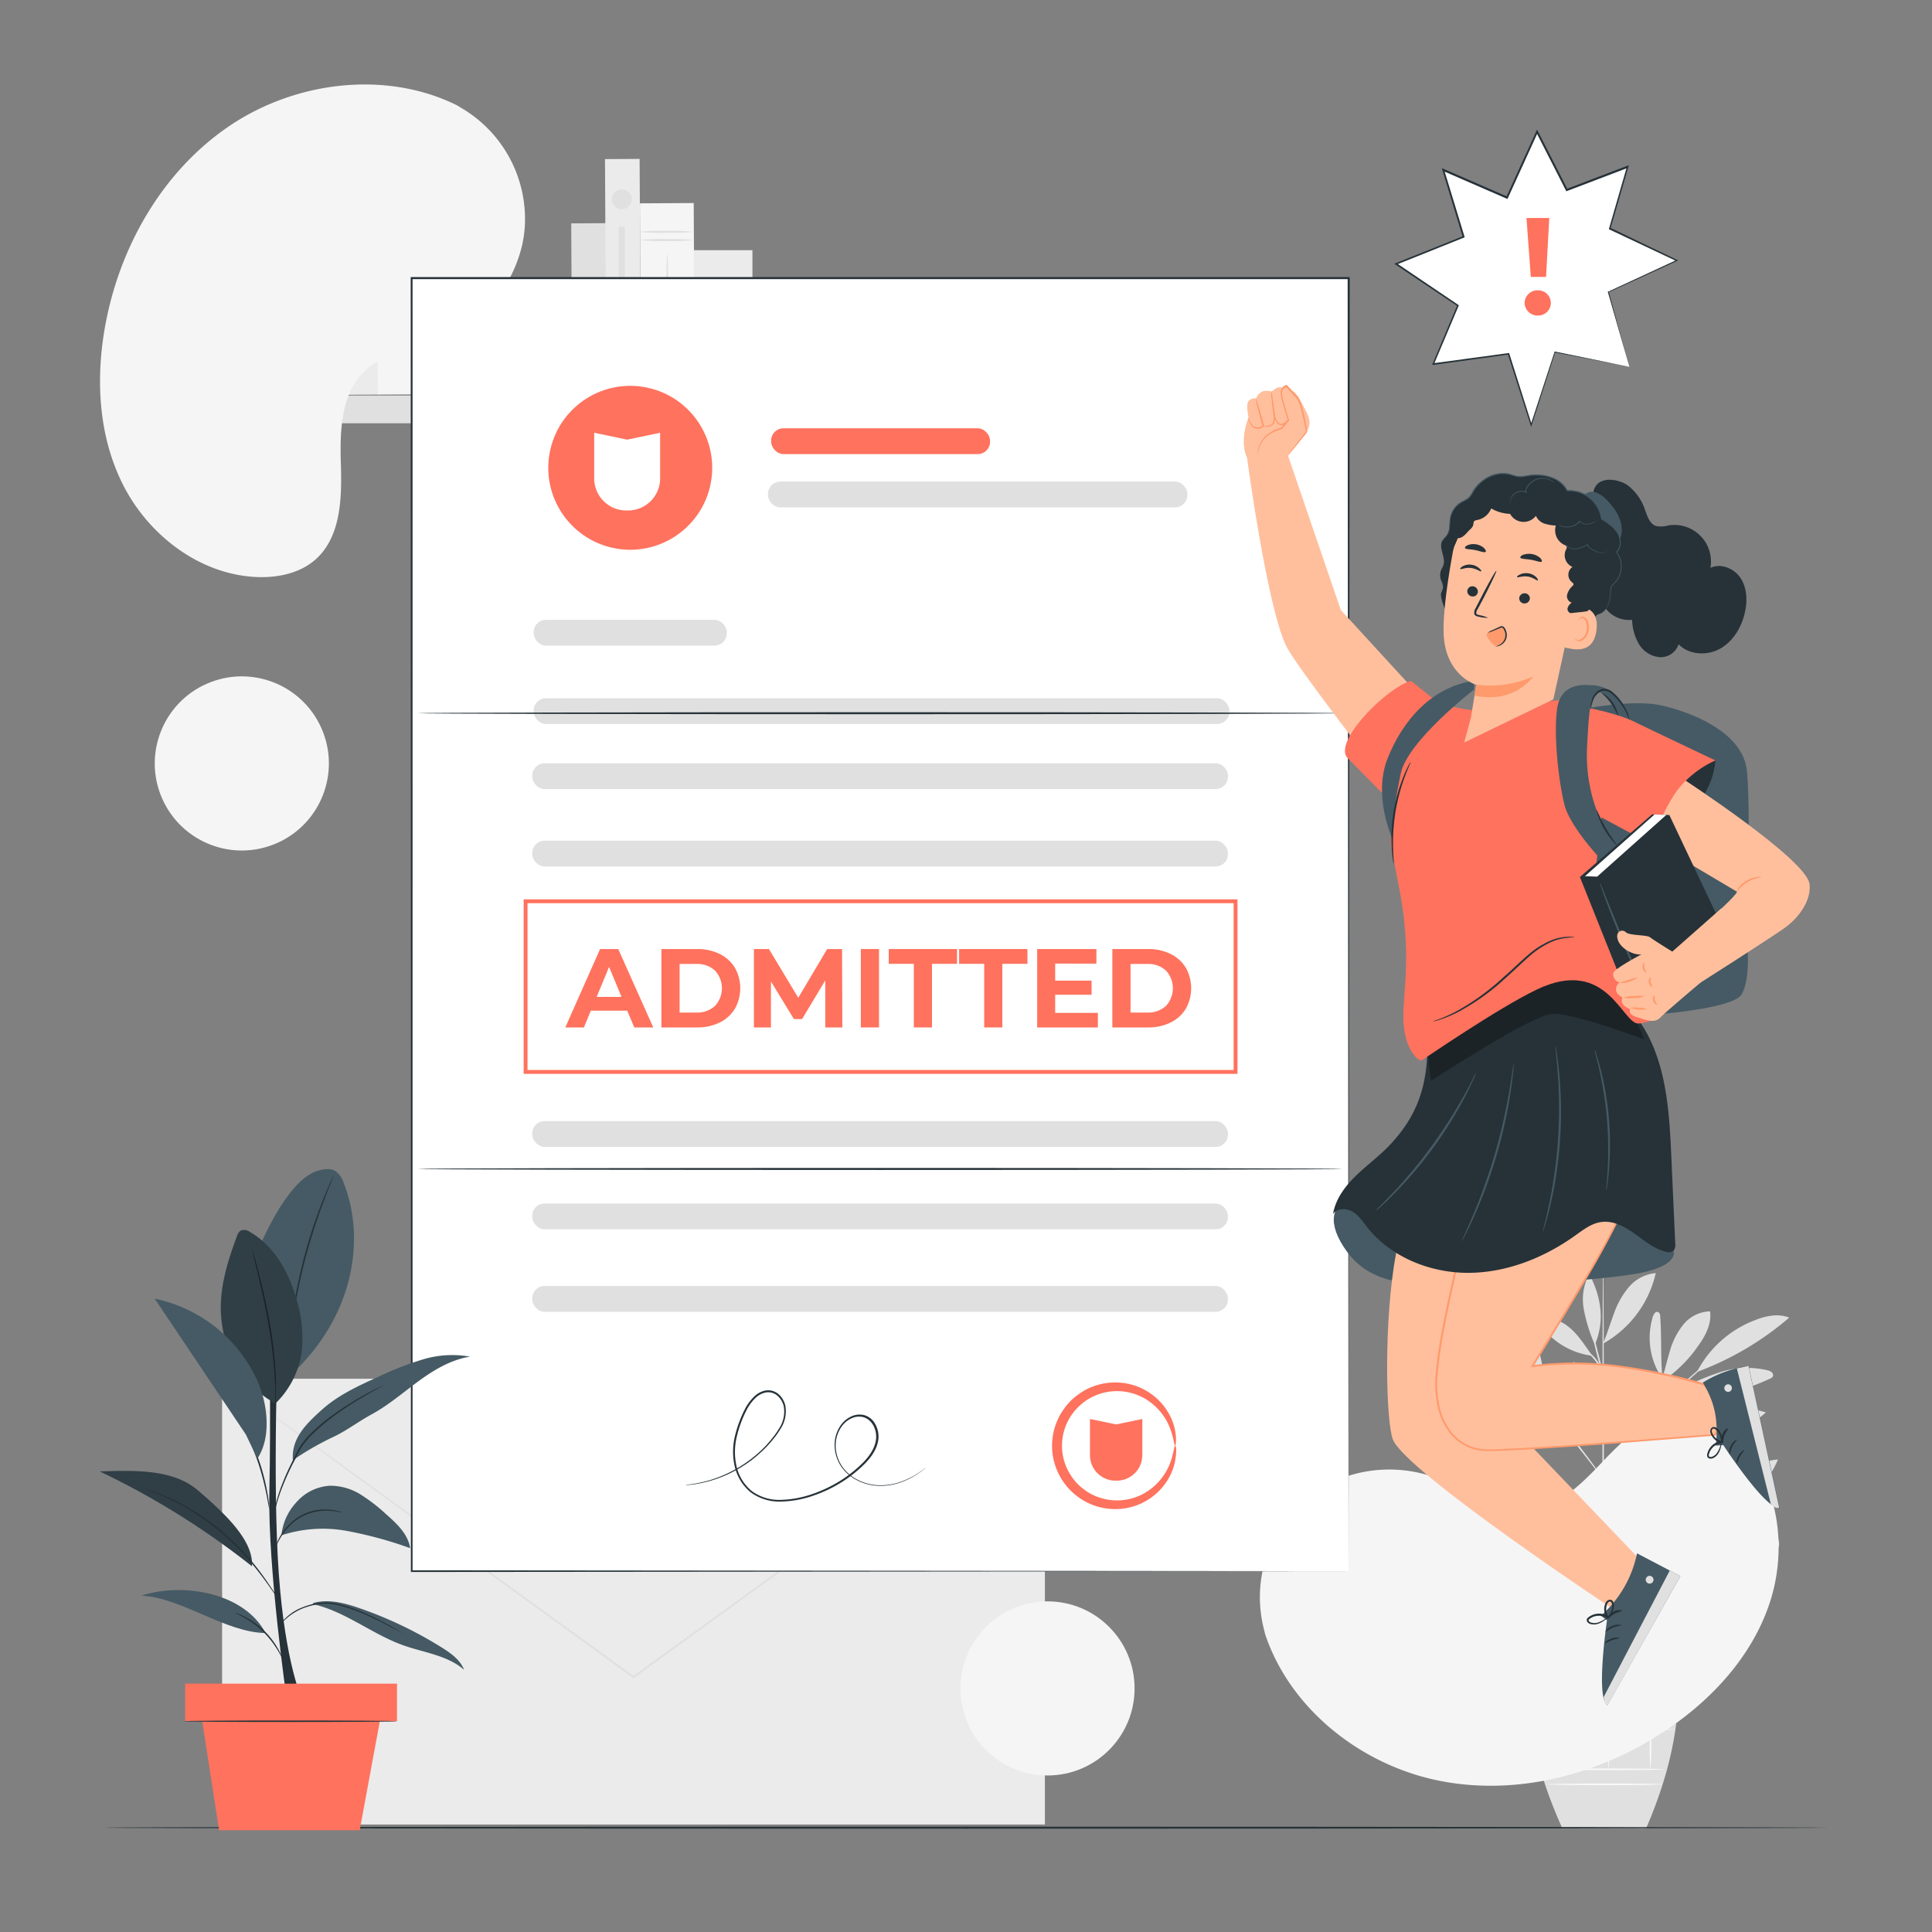 <svg xmlns="http://www.w3.org/2000/svg" viewBox="0 0 500 500"><rect x="0" y="0" width="500" height="500" fill="#808080" stroke="none"/><g id="background-complete"><rect x="147.95" y="57.79" width="8.96" height="44.58" transform="translate(-0.43 0.82) rotate(-0.31)" style="fill:#e0e0e0"></rect><rect x="70.29" y="57.94" width="23.2" height="24.61" transform="translate(-0.37 0.44) rotate(-0.31)" style="fill:#ebebeb"></rect><rect x="93.38" y="57.82" width="23.2" height="24.61" transform="translate(-0.37 0.56) rotate(-0.31)" style="fill:#f5f5f5"></rect><path d="M70.26,64.8c15.41.13,30.87,0,46.28-.21a.25.25,0,0,0,0-.5c-15.41-.08-30.87,0-46.28.29a.21.21,0,0,0,0,.42Z" style="fill:#e0e0e0"></path><rect x="55.81" y="82.19" width="42.15" height="20.05" transform="translate(-0.49 0.41) rotate(-0.31)" style="fill:#ebebeb"></rect><rect x="97.76" y="81.96" width="42.15" height="20.05" transform="translate(-0.49 0.64) rotate(-0.31)" style="fill:#f5f5f5"></rect><path d="M55.79,87.88c28,.32,56.1,0,84.09-.42a.25.25,0,0,0,0-.49c-28-.15-56.1-.13-84.09.49a.21.21,0,0,0,0,.42Z" style="fill:#e0e0e0"></path><rect x="40.03" y="102.36" width="163.29" height="7.18" style="fill:#e0e0e0"></rect><rect x="66.76" y="105.81" width="6.63" height="24.52" style="fill:#e0e0e0"></rect><rect x="165.72" y="105.81" width="6.63" height="24.52" style="fill:#e0e0e0"></rect><rect x="156.73" y="41.16" width="8.96" height="61.31" transform="translate(-0.38 0.86) rotate(-0.31)" style="fill:#ebebeb"></rect><rect x="165.74" y="52.59" width="13.92" height="49.68" transform="translate(-0.41 0.93) rotate(-0.31)" style="fill:#f5f5f5"></rect><path d="M179.43,62.12a48.25,48.25,0,0,1-7,.25,48.37,48.37,0,0,1-7-.25,51.21,51.21,0,0,1,7-.24A51.09,51.09,0,0,1,179.43,62.12Z" style="fill:#e0e0e0"></path><path d="M179.43,60a51.09,51.09,0,0,1-7,.24,51.21,51.21,0,0,1-7-.24,49.33,49.33,0,0,1,7-.24A49.22,49.22,0,0,1,179.43,60Z" style="fill:#e0e0e0"></path><path d="M179.43,94.76a51.09,51.09,0,0,1-7,.24,51.21,51.21,0,0,1-7-.24,51.21,51.21,0,0,1,7-.24A51.09,51.09,0,0,1,179.43,94.76Z" style="fill:#e0e0e0"></path><path d="M179.43,92.67a49.22,49.22,0,0,1-7,.24,49.33,49.33,0,0,1-7-.24,51.21,51.21,0,0,1,7-.24A51.09,51.09,0,0,1,179.43,92.67Z" style="fill:#e0e0e0"></path><path d="M172.7,88.12c-.14,0-.24-5-.24-11.2s.1-11.19.24-11.19.24,5,.24,11.19S172.83,88.12,172.7,88.12Z" style="fill:#e0e0e0"></path><rect x="179.58" y="64.75" width="15.15" height="37.5" style="fill:#ebebeb"></rect><path d="M163.49,51.61A2.58,2.58,0,1,1,160.92,49,2.57,2.57,0,0,1,163.49,51.61Z" style="fill:#e0e0e0"></path><rect x="160.12" y="58.69" width="1.59" height="36.47" style="fill:#e0e0e0"></rect><rect x="106.26" y="308.03" width="115.36" height="212.94" transform="translate(-250.55 578.44) rotate(-90)" style="fill:#ebebeb"></rect><path d="M270.41,356.81s-.17.15-.53.42l-1.6,1.19L262.1,363l-22.76,16.61L164.1,434.22h0l-.16.11-.15-.11c-29.38-21.34-56-40.65-75.24-54.65-9.61-7-17.38-12.68-22.77-16.61l-6.17-4.54c-.7-.51-1.23-.91-1.6-1.19l-.54-.42s.2.12.57.38l1.63,1.15,6.23,4.46,22.86,16.47L164.1,433.8h-.3l75.32-54.52L262,362.8l6.23-4.46,1.63-1.15Z" style="fill:#e0e0e0"></path><path d="M389.65,396.38a27.42,27.42,0,0,0-11.73-4c-1.91-.2-4-.14-5.54,1a1.11,1.11,0,0,0-.57,1,1.19,1.19,0,0,0,.54.69,16.76,16.76,0,0,0,17.3,1.31" style="fill:#e0e0e0"></path><path d="M389.35,396.05a57.83,57.83,0,0,1-7.57-6.66A19.18,19.18,0,0,1,377,380.6a3.53,3.53,0,0,1,.37-2.94c6,4.72,10.79,10.82,12,18.39" style="fill:#e0e0e0"></path><path d="M389.59,396.34a27.49,27.49,0,0,1,.14-9.95,13.47,13.47,0,0,1,5.3-8.2c1,2.43.59,5.24-.14,7.79A38.11,38.11,0,0,1,389.64,397" style="fill:#e0e0e0"></path><path d="M395.51,407a17.33,17.33,0,0,0-9.41,4.76,17.81,17.81,0,0,0-5.38,9.23c3.53-.22,6.52-2.7,8.69-5.49s3.67-5.84,6-8.45" style="fill:#e0e0e0"></path><path d="M396.8,408.64a23.18,23.18,0,0,1,2.67-21.94c2,7.28,1.3,15.51-2.67,21.94" style="fill:#e0e0e0"></path><path d="M404.62,418a16.76,16.76,0,0,0-16,9.23c-.2.4-.38.9-.11,1.26a1.2,1.2,0,0,0,1.06.31c3.16-.21,6-2.11,8.28-4.27s4.32-4.67,6.88-6.54" style="fill:#e0e0e0"></path><path d="M404.37,417.45a29.89,29.89,0,0,1-.3-16.69c.59-2.15,1.57-4.41,3.56-5.42a.72.72,0,0,1,.55-.09.75.75,0,0,1,.34.4,10,10,0,0,1,.84,4.78,29.47,29.47,0,0,1-.75,4.85c-.63,3-1,6.15-2.58,8.7a17.65,17.65,0,0,0-1,1.91c-.3.65-.31.88-.59,1.4" style="fill:#e0e0e0"></path><path d="M425.07,420.53a21.55,21.55,0,0,1,3.77-17.69c.27-.35.63-.73,1.07-.69.68.07.86,1,.83,1.65a32,32,0,0,1-5.67,16.73" style="fill:#e0e0e0"></path><path d="M426.94,421.81a25.72,25.72,0,0,0,21.11-4.3,17.11,17.11,0,0,0-11.43-1.4,16.31,16.31,0,0,0-9.68,5.7" style="fill:#e0e0e0"></path><path d="M428.51,417.92a24.42,24.42,0,0,1,19.17-11.08,11.82,11.82,0,0,1-6.27,6.93,34.67,34.67,0,0,1-9.2,2.69c-1.22.24-2.9.5-3.7,1.46" style="fill:#e0e0e0"></path><path d="M425.47,399.07a56.36,56.36,0,0,0,2.45-11.22,18.68,18.68,0,0,0-2.24-11.1,24.45,24.45,0,0,0-.33,22.71" style="fill:#e0e0e0"></path><path d="M438,392.76c4.34-7.88,13.19-14.18,22.14-15.06-3.45,8.6-12.87,15.25-22.14,15.06" style="fill:#e0e0e0"></path><path d="M435.22,394.31c6.47,1,12,5.11,18,7.62a8.13,8.13,0,0,0,4.07.78,3.19,3.19,0,0,0,2-5.64,8.89,8.89,0,0,0-3-1.8c-6.59-2.74-13.65-2.81-20.58-1.15" style="fill:#e0e0e0"></path><path d="M431.48,398.84c1.46.42,2,1.18,3.12,2.17a33.84,33.84,0,0,0,13.67,7c.52.13,1.21.18,1.47-.29s-.06-.91-.36-1.28a18.72,18.72,0,0,0-8.25-5.6c-3.15-1.18-5.89-2.59-9.65-2.29" style="fill:#e0e0e0"></path><path d="M427.26,371.45a25.86,25.86,0,0,0,19.83,6.74,1.36,1.36,0,0,0,.9-.32c.5-.54-.1-1.38-.68-1.84-5.83-4.54-12.89-6.43-20.05-4.58" style="fill:#e0e0e0"></path><path d="M432.26,369.61A27.67,27.67,0,0,1,457,365.53a19.71,19.71,0,0,1-11.79,5.18,37.31,37.31,0,0,1-13-1.1" style="fill:#e0e0e0"></path><path d="M430.27,357c-.57-5.82-.2-10.41-.6-16.25,0-.47-.13-1-.57-1.2-.61-.24-1.12.51-1.32,1.13a18.65,18.65,0,0,0,2.49,16.2" style="fill:#e0e0e0"></path><path d="M429.86,357.67a34.23,34.23,0,0,0,9.63-9.37c1.91-2.61,3.51-5.73,3.08-8.92a9.21,9.21,0,0,0-6.95,3.45,19.51,19.51,0,0,0-3.55,7.13c-.77,2.56-1.31,5.19-2.21,7.71" style="fill:#e0e0e0"></path><path d="M439.33,355a78.07,78.07,0,0,0,23.72-14c-2.84-1.14-6.08-.46-8.91.68A28.16,28.16,0,0,0,439.2,355" style="fill:#e0e0e0"></path><path d="M432.52,360.85a48,48,0,0,0,13.17.06,55.68,55.68,0,0,0,12.3-4.08,1.42,1.42,0,0,0,.83-.64,1,1,0,0,0-.3-1.05,2.6,2.6,0,0,0-1-.49,22.76,22.76,0,0,0-13.28.79,61.48,61.48,0,0,0-11.67,5.41" style="fill:#e0e0e0"></path><path d="M407.51,371.64a23.32,23.32,0,0,1-.21-19.28c1.82,2.77,2,6.29,1.71,9.59s-1.34,6.68-1.4,10" style="fill:#e0e0e0"></path><path d="M395.58,365.63a26.87,26.87,0,0,0-20,8.51,18.76,18.76,0,0,0,11-2,55.64,55.64,0,0,0,9.38-6.28" style="fill:#e0e0e0"></path><path d="M387.56,362.94c-3.65-.29-7.17-.75-10.67.33a12.78,12.78,0,0,0-8.14,6.89,19.31,19.31,0,0,0,10-1.88,58.13,58.13,0,0,0,8.8-5.34" style="fill:#e0e0e0"></path><path d="M399.44,363.06c-3.29-2.15-6.66-4.34-10.48-5.23s-8.25-.23-10.92,2.65c3.1,1.82,6.85,2,10.44,2s8-.05,11.37,1.15" style="fill:#e0e0e0"></path><path d="M399.46,363.24c-5.62-5.51-7.74-15.41-5.49-22.95a35,35,0,0,1,5.49,22.95" style="fill:#e0e0e0"></path><path d="M414.89,347.62c1.06-2.46,1.8-5,2.75-7.54a21.73,21.73,0,0,1,3.92-7,10.34,10.34,0,0,1,6.95-3.6A28,28,0,0,1,415,347.66" style="fill:#e0e0e0"></path><path d="M412.09,350.88c-1.75-2.41-3.77-5.69-6.15-7.49a10.27,10.27,0,0,0-8.36-2.19,19.51,19.51,0,0,0,14.51,9.68" style="fill:#e0e0e0"></path><path d="M412.65,347.82a42.24,42.24,0,0,1-2.77-9,14,14,0,0,1,1.41-9.12c3.08,5.82,4.07,12.08,1.52,18.15" style="fill:#e0e0e0"></path><path d="M414.92,329.74c1.74-5.77,7-10,12.73-12a4.81,4.81,0,0,1,2.24-.34,1.94,1.94,0,0,1,1.64,1.38c.21,1-.6,1.86-1.36,2.51a43.33,43.33,0,0,1-15.25,8.42" style="fill:#e0e0e0"></path><path d="M415,325a41.23,41.23,0,0,1,1.66-11c1.21-3.53,3.55-6.84,6.94-8.38.58,3.76-1.08,7.5-3.08,10.73s-4.41,6.29-5.61,9.9" style="fill:#e0e0e0"></path><path d="M414.89,327.58c-1.45-4.2-1.59-9.55-4.11-13.21-1.76-2.57-4.58-4.31-6.1-7a10.69,10.69,0,0,0,.35,8,23.32,23.32,0,0,0,4.66,6.67c1.87,2,3.46,3.49,5.2,5.59" style="fill:#e0e0e0"></path><path d="M414.92,451.48c-.12,0-.21-28.07-.22-62.68s.08-62.68.19-62.68.21,28.06.21,62.68S415,451.48,414.92,451.48Z" style="fill:#e0e0e0"></path><path d="M439.44,367.41a5.55,5.55,0,0,1-1.05.4l-2.91,1c-2.45.83-5.81,2-9.46,3.53s-7,2.81-9,4.5a6.59,6.59,0,0,0-1.8,2.38c-.28.66-.33,1.06-.36,1.05s0-.1,0-.29a4.08,4.08,0,0,1,.21-.82,6.26,6.26,0,0,1,1.75-2.54,16,16,0,0,1,3.89-2.42c1.56-.72,3.28-1.48,5.12-2.23,3.66-1.5,7.05-2.67,9.52-3.44,1.24-.38,2.25-.67,2.95-.86A5.62,5.62,0,0,1,439.44,367.41Z" style="fill:#e0e0e0"></path><path d="M447.48,347.66a1.7,1.7,0,0,1-.29.32l-.91.84-3.36,3.06-11.19,10c-4.37,3.89-8.14,7.61-10.76,10.4-1.31,1.4-2.34,2.56-3,3.37l-.82.92a1.56,1.56,0,0,1-.3.31,1.72,1.72,0,0,1,.24-.36c.17-.22.42-.56.76-1,.66-.84,1.67-2,2.95-3.45a143,143,0,0,1,10.7-10.51c4.39-3.88,8.37-7.36,11.27-9.88l3.45-3,.95-.79A1.78,1.78,0,0,1,447.48,347.66Z" style="fill:#e0e0e0"></path><path d="M427,365.8c-.12-.05.79-2.16,1.7-4.83s1.35-4.91,1.47-4.89a16.24,16.24,0,0,1-1.08,5,32.53,32.53,0,0,1-1.36,3.38A5.48,5.48,0,0,1,427,365.8Z" style="fill:#e0e0e0"></path><path d="M414.94,382.78a4.83,4.83,0,0,1-.67-.78l-1.73-2.21c-1.45-1.87-3.45-4.46-5.69-7.28s-4.31-5.37-5.81-7.21l-1.76-2.18a5.43,5.43,0,0,1-.61-.83,4.33,4.33,0,0,1,.73.73c.45.49,1.09,1.2,1.86,2.1,1.56,1.79,3.66,4.3,5.91,7.13s4.21,5.45,5.6,7.37c.7,1,1.25,1.74,1.62,2.29A5.44,5.44,0,0,1,414.94,382.78Z" style="fill:#e0e0e0"></path><path d="M409.56,375.88a10,10,0,0,1-2.25-4.22,12.1,12.1,0,0,1-.51-4.25H407c-.08.33-.14.5-.17.5s0-.19,0-.52H407a19.61,19.61,0,0,0,.72,4.14A33,33,0,0,0,409.56,375.88Z" style="fill:#e0e0e0"></path><path d="M402.62,367.15a6.75,6.75,0,0,0-1.57-.92,10.63,10.63,0,0,0-4.37-.34,25.42,25.42,0,0,0-4.4.71,13.2,13.2,0,0,1-1.81.43,6.25,6.25,0,0,1,1.74-.71,19.83,19.83,0,0,1,4.44-.84,9.48,9.48,0,0,1,4.51.49A2.7,2.7,0,0,1,402.62,367.15Z" style="fill:#e0e0e0"></path><path d="M401,365c0,.06-.91-.37-2.4-.88a24.13,24.13,0,0,0-12.15-.92c-1.55.27-2.49.57-2.51.5s.21-.12.63-.27a13.8,13.8,0,0,1,1.82-.51,21.41,21.41,0,0,1,12.3.93,17.46,17.46,0,0,1,1.72.78C400.78,364.88,401,365,401,365Z" style="fill:#e0e0e0"></path><path d="M414.89,356.08a97.31,97.31,0,0,1-3.12-12.31,52.25,52.25,0,0,1,1.75,6.11A50.26,50.26,0,0,1,414.89,356.08Z" style="fill:#e0e0e0"></path><path d="M415,356.08a29.76,29.76,0,0,0-1.95-3.66,15.7,15.7,0,0,0-2.87-2.95c0-.05.48.12,1.11.57a9,9,0,0,1,2.09,2.15A8.14,8.14,0,0,1,415,356.08Z" style="fill:#e0e0e0"></path><path d="M414.92,436.52c-.05,0-.13-.68-.45-1.87a26.73,26.73,0,0,0-1.87-4.86,67.68,67.68,0,0,0-10-14c-2.22-2.53-4.38-4.93-6.21-7.22a51.09,51.09,0,0,1-4.44-6.4,31,31,0,0,1-2.24-4.75c-.2-.59-.36-1-.44-1.36a1.58,1.58,0,0,1-.11-.49s.24.65.7,1.79a34,34,0,0,0,2.34,4.66,52.54,52.54,0,0,0,4.48,6.31c1.84,2.27,4,4.65,6.22,7.2a63.51,63.51,0,0,1,9.91,14.16,24.37,24.37,0,0,1,1.77,4.94,13.33,13.33,0,0,1,.24,1.41A3.75,3.75,0,0,1,414.92,436.52Z" style="fill:#e0e0e0"></path><path d="M437.08,411.49a11.37,11.37,0,0,1-1.16.65,24.79,24.79,0,0,0-3,2,34.32,34.32,0,0,0-3.95,3.61c-1.39,1.47-2.82,3.17-4.28,5-2.92,3.67-5.65,6.91-7.29,9.5-.83,1.28-1.43,2.36-1.83,3.12a11.52,11.52,0,0,1-.63,1.17s0-.12.1-.33.21-.52.39-.91a32,32,0,0,1,1.73-3.21,106.09,106.09,0,0,1,7.21-9.59c1.46-1.83,2.91-3.54,4.33-5a32.43,32.43,0,0,1,4.05-3.58,21.52,21.52,0,0,1,3.11-1.9c.39-.19.7-.31.91-.4S437.07,411.47,437.08,411.49Z" style="fill:#e0e0e0"></path><path d="M437.51,419.61a16.74,16.74,0,0,1-2.45.35,32.72,32.72,0,0,0-5.83,1.15,17.68,17.68,0,0,0-5.21,2.74c-1.2.92-1.77,1.69-1.82,1.65s.09-.23.36-.57a9.36,9.36,0,0,1,1.28-1.31,16,16,0,0,1,5.27-2.9,26.29,26.29,0,0,1,5.92-1A12.74,12.74,0,0,1,437.51,419.61Z" style="fill:#e0e0e0"></path><path d="M422.91,424.61c-.12-.08,1-1.77,1.84-4s1-4.3,1.14-4.28a4,4,0,0,1,0,1.32,14.23,14.23,0,0,1-.72,3.1,15.34,15.34,0,0,1-1.42,2.85A4.09,4.09,0,0,1,422.91,424.61Z" style="fill:#e0e0e0"></path><path d="M444.26,389.68a1.44,1.44,0,0,1-.4.21l-1.15.53c-.51.21-1.12.49-1.81.85s-1.5.73-2.35,1.24l-1.34.76c-.46.26-.92.58-1.41.89-1,.6-2,1.33-3,2.09a56,56,0,0,0-6.33,5.56,58,58,0,0,0-5.35,6.52c-.72,1.08-1.42,2.1-2,3.1-.29.5-.59,1-.85,1.45s-.48.92-.71,1.36c-.48.86-.82,1.68-1.15,2.39s-.6,1.32-.8,1.83-.35.87-.48,1.18a2,2,0,0,1-.2.4,2,2,0,0,1,.12-.43l.42-1.2a18,18,0,0,1,.73-1.87c.32-.72.64-1.56,1.1-2.43.23-.44.46-.9.7-1.38s.54-1,.83-1.47c.55-1,1.25-2.05,2-3.14A50,50,0,0,1,432.55,396c1.07-.75,2.07-1.49,3.07-2.08.5-.3,1-.61,1.44-.87l1.36-.75c.85-.49,1.68-.84,2.38-1.18s1.33-.6,1.85-.8l1.18-.45A2.5,2.5,0,0,1,444.26,389.68Z" style="fill:#e0e0e0"></path><path d="M426.72,401.44a2.7,2.7,0,0,1,1-1.44,6.09,6.09,0,0,1,3.89-1.49,10.51,10.51,0,0,1,4.09.8,5.67,5.67,0,0,1,1.54.75,9.65,9.65,0,0,1-1.64-.48,12.32,12.32,0,0,0-4-.67,6.32,6.32,0,0,0-3.71,1.31A9.43,9.43,0,0,0,426.72,401.44Z" style="fill:#e0e0e0"></path><path d="M424.09,404.14a10.31,10.31,0,0,0,.86-7.34,2.45,2.45,0,0,1,.46,1.05,7.47,7.47,0,0,1-.63,5.38C424.44,403.85,424.13,404.17,424.09,404.14Z" style="fill:#e0e0e0"></path><path d="M395.53,440.54c.61,10.73,3.84,21.63,8.81,32.66H426c4.74-10.92,7.75-21.81,8.28-32.66Z" style="fill:#e0e0e0"></path><path d="M430.74,457.9c0,.11-7.12.2-15.9.2S399,458,399,457.9s7.11-.21,15.89-.21S430.74,457.78,430.74,457.9Z" style="fill:#fafafa"></path><path d="M430.26,461.78c0,.11-6.68.2-14.91.2s-14.9-.09-14.9-.2,6.67-.2,14.9-.2S430.26,461.67,430.26,461.78Z" style="fill:#fafafa"></path><path d="M404.69,447.58a62.1,62.1,0,0,1,0,10,62.1,62.1,0,0,1,0-10Z" style="fill:#fafafa"></path><path d="M416.27,447.58a66.66,66.66,0,0,1,0,10.32,66.66,66.66,0,0,1,0-10.32Z" style="fill:#fafafa"></path><path d="M427.15,447.5a69.14,69.14,0,0,1,0,10.51,65.86,65.86,0,0,1,0-10.51Z" style="fill:#fafafa"></path><path d="M433.56,447.58c0,.11-8.35.21-18.65.21s-18.64-.1-18.64-.21,8.34-.2,18.64-.2S433.56,447.47,433.56,447.58Z" style="fill:#fafafa"></path></g><g id="background-simple"><path d="M118.3,27.27l1.26.77a33.33,33.33,0,0,1,16.27,30.42,32.33,32.33,0,0,1-.64,4.71,35,35,0,0,1-21.69,25c-6.37,2.37-13.71,3-18.77,7.54-6.58,5.86-6.78,15.81-6.51,24.55s0,18.71-6.57,24.54c-4.14,3.65-10,4.81-15.57,4.52-14.67-.78-27.79-11-34.31-24S24.66,97,27.53,82.73c4-19.94,15.06-38.9,32.1-50.3S99.9,18.15,118.3,27.27Z" style="fill:#f5f5f5"></path><path d="M327.44,423l-.35-1.43a33.34,33.34,0,0,1,10-33,32.31,32.31,0,0,1,3.79-2.88,35.05,35.05,0,0,1,33-2.31c6.18,2.83,11.84,7.55,18.6,7.94,8.8.51,16-6.38,22-12.75s13.2-13.26,22-12.71c5.51.34,10.49,3.69,14.2,7.81,9.83,10.93,11.88,27.44,7.29,41.24S442.93,440,430.83,448c-16.93,11.26-38.14,16.86-58.26,12.87S334,442.49,327.44,423Z" style="fill:#f5f5f5"></path><circle cx="62.58" cy="197.59" r="22.53" transform="translate(-74.52 42.14) rotate(-23.84)" style="fill:#f5f5f5"></circle><circle cx="271.1" cy="436.96" r="22.53" style="fill:#f5f5f5"></circle></g><g id="Floor"><path d="M473,473c0,.14-99.87.26-223,.26S27,473.16,27,473s99.85-.26,223.05-.26S473,472.88,473,473Z" style="fill:#263238"></path></g><g id="Letter"><rect x="106.5" y="72.01" width="242.52" height="334.64" style="fill:#fff"></rect><path d="M349,406.65c0-2.1-.09-136.72-.23-334.64l.23.23-242.49,0h0l.26-.26c0,125.11,0,240.91,0,334.64l-.22-.22,242.52.22-242.52.21h-.21v-.21c0-93.73,0-209.53-.05-334.64v-.27h.29l242.49,0h.24V72C349.12,269.93,349,404.56,349,406.65Z" style="fill:#263238"></path><path d="M347.57,302.52c0,.15-53.64.26-119.8.26S108,302.67,108,302.52s53.64-.26,119.82-.26S347.57,302.38,347.57,302.52Z" style="fill:#263238"></path><circle cx="163.11" cy="121.07" r="21.21" transform="translate(8.08 252.33) rotate(-76.84)" style="fill:#FF725E"></circle><path d="M162.31,132.11h0a8.32,8.32,0,0,1-8.53-8.09V112l8.53,1.78,8.53-1.78v12A8.32,8.32,0,0,1,162.31,132.11Z" style="fill:#fff"></path><rect x="199.57" y="110.84" width="56.65" height="6.68" rx="3.18" style="fill:#FF725E"></rect><rect x="137.74" y="197.53" width="180.05" height="6.68" rx="3.18" style="fill:#e0e0e0"></rect><rect x="137.74" y="217.57" width="180.05" height="6.68" rx="3.18" style="fill:#e0e0e0"></rect><rect x="137.74" y="290.14" width="180.05" height="6.68" rx="3.18" style="fill:#e0e0e0"></rect><rect x="137.74" y="311.47" width="180.05" height="6.68" rx="3.18" style="fill:#e0e0e0"></rect><rect x="137.74" y="332.81" width="180.05" height="6.68" rx="3.18" style="fill:#e0e0e0"></rect><rect x="138.11" y="180.7" width="180.05" height="6.68" rx="3.18" style="fill:#e0e0e0"></rect><rect x="138.11" y="160.41" width="49.99" height="6.68" rx="3.18" style="fill:#e0e0e0"></rect><rect x="198.75" y="124.63" width="108.55" height="6.68" rx="3.18" style="fill:#e0e0e0"></rect><path d="M162.33,261.56h-9.42l-1.8,4.34H146.3l9-20.29H160l9.07,20.29h-4.92ZM160.85,258l-3.22-7.77L154.42,258Z" style="fill:#FF725E"></path><path d="M171.17,245.61h9.22a13,13,0,0,1,5.84,1.26,9.5,9.5,0,0,1,3.94,3.55,10.8,10.8,0,0,1,0,10.67,9.43,9.43,0,0,1-3.94,3.55,13,13,0,0,1-5.84,1.26h-9.22Zm9,16.44a6.81,6.81,0,0,0,4.85-1.7,6.74,6.74,0,0,0,0-9.19,6.81,6.81,0,0,0-4.85-1.69h-4.29v12.58Z" style="fill:#FF725E"></path><path d="M213.58,265.9l0-12.17-6,10h-2.12L199.52,254V265.9h-4.41V245.61H199l7.59,12.61,7.48-12.61h3.85L218,265.9Z" style="fill:#FF725E"></path><path d="M222.79,245.61h4.7V265.9h-4.7Z" style="fill:#FF725E"></path><path d="M236.5,249.44H230v-3.83h17.68v3.83H241.2V265.9h-4.7Z" style="fill:#FF725E"></path><path d="M254.71,249.44h-6.5v-3.83H265.9v3.83h-6.5V265.9h-4.69Z" style="fill:#FF725E"></path><path d="M284.13,262.13v3.77H268.42V245.61h15.33v3.77H273.08v4.41h9.42v3.65h-9.42v4.69Z" style="fill:#FF725E"></path><path d="M287.87,245.61h9.21a12.94,12.94,0,0,1,5.84,1.26,9.52,9.52,0,0,1,3.95,3.55,10.87,10.87,0,0,1,0,10.67,9.46,9.46,0,0,1-3.95,3.55,12.94,12.94,0,0,1-5.84,1.26h-9.21Zm9,16.44a6.84,6.84,0,0,0,4.86-1.7,6.74,6.74,0,0,0,0-9.19,6.83,6.83,0,0,0-4.86-1.69h-4.29v12.58Z" style="fill:#FF725E"></path><path d="M320.26,277.91H135.52V232.75H320.26Zm-183.74-1H319.26V233.75H136.52Z" style="fill:#FF725E"></path><path d="M304.13,374.16c-.23,0-.27-1.36-1-3.61a15.28,15.28,0,0,0-5.62-7.8,14.4,14.4,0,0,0-13.48-1.81,14.23,14.23,0,0,0-6.48,4.94,14,14,0,0,0,0,16.55,13.25,13.25,0,0,0,2.94,3,13.1,13.1,0,0,0,3.54,1.95,14.33,14.33,0,0,0,13.48-1.81,15.28,15.28,0,0,0,5.62-7.8c.7-2.25.74-3.61,1-3.6s.44,1.36,0,3.85a14.3,14.3,0,0,1-1.55,4.32,15.57,15.57,0,0,1-3.94,4.7,15.94,15.94,0,0,1-6.78,3.19,16.37,16.37,0,0,1-8.63-.59,16.39,16.39,0,0,1-7.71-5.69,16.36,16.36,0,0,1,0-19.57,15.29,15.29,0,0,1,3.52-3.48,15.47,15.47,0,0,1,4.19-2.21,16.37,16.37,0,0,1,8.63-.59,15.94,15.94,0,0,1,6.78,3.19,15.57,15.57,0,0,1,3.94,4.7,14.3,14.3,0,0,1,1.55,4.32C304.57,372.79,304.25,374.16,304.13,374.16Z" style="fill:#FF725E"></path><path d="M239.58,379.85l-.31.28c-.21.18-.54.44-1,.76a20.52,20.52,0,0,1-4.11,2.33,15.74,15.74,0,0,1-7.35,1.28,13.19,13.19,0,0,1-4.54-1.19,11.19,11.19,0,0,1-4.16-3.22,9.91,9.91,0,0,1-2.08-5.39,8.84,8.84,0,0,1,1.66-6,6.79,6.79,0,0,1,2.61-2.12,5,5,0,0,1,3.46-.32,4.72,4.72,0,0,1,2.75,2.29,6.57,6.57,0,0,1,.84,3.57c-.16,2.55-1.69,4.8-3.46,6.61a33.82,33.82,0,0,1-6.09,4.87,35.06,35.06,0,0,1-7.31,3.47,27,27,0,0,1-8.19,1.53,12.59,12.59,0,0,1-8-2.37,12.21,12.21,0,0,1-4.19-6.88,17.28,17.28,0,0,1,.12-7.81,31.35,31.35,0,0,1,2.62-7,12.4,12.4,0,0,1,2.16-2.94,5.74,5.74,0,0,1,3.12-1.74,4.12,4.12,0,0,1,3.35.94,5.62,5.62,0,0,1,1.74,2.88,8.22,8.22,0,0,1-1.22,6.11,20.59,20.59,0,0,1-1.7,2.43c-.6.76-1.23,1.46-1.85,2.14a36.66,36.66,0,0,1-3.92,3.5,35.23,35.23,0,0,1-3.93,2.55,32.41,32.41,0,0,1-6.91,2.86,31.59,31.59,0,0,1-4.63.95l-1.22.11-.42,0a2,2,0,0,1,.41-.08l1.22-.16a34.24,34.24,0,0,0,4.59-1,32.79,32.79,0,0,0,6.82-2.92,32.68,32.68,0,0,0,7.72-6c.61-.68,1.23-1.37,1.81-2.13a19.51,19.51,0,0,0,1.66-2.39,7.86,7.86,0,0,0,1.16-5.8,5.24,5.24,0,0,0-1.62-2.65,3.64,3.64,0,0,0-3-.83,5.37,5.37,0,0,0-2.87,1.62,12,12,0,0,0-2.06,2.84,30.26,30.26,0,0,0-2.56,6.9,16.85,16.85,0,0,0-.12,7.58,11.69,11.69,0,0,0,4,6.59,12,12,0,0,0,7.63,2.26,26.92,26.92,0,0,0,8-1.5,35.24,35.24,0,0,0,7.2-3.41,33.29,33.29,0,0,0,6-4.79c1.73-1.77,3.18-3.92,3.33-6.28s-1.11-4.77-3.24-5.4a4.45,4.45,0,0,0-3.15.29,6.23,6.23,0,0,0-2.45,2,8.46,8.46,0,0,0-1.6,5.73,9.52,9.52,0,0,0,2,5.19,10.84,10.84,0,0,0,4,3.15,13,13,0,0,0,4.42,1.2,15.62,15.62,0,0,0,7.25-1.18,21.52,21.52,0,0,0,4.13-2.23l1-.71A1.88,1.88,0,0,1,239.58,379.85Z" style="fill:#263238"></path><path d="M288.85,383.19h0a6.61,6.61,0,0,1-6.77-6.43v-9.53l6.77,1.41,6.78-1.41v9.53A6.62,6.62,0,0,1,288.85,383.19Z" style="fill:#FF725E"></path><path d="M347.57,184.58c0,.14-53.64.26-119.8.26S108,184.72,108,184.58s53.64-.26,119.82-.26S347.57,184.43,347.57,184.58Z" style="fill:#263238"></path></g><g id="Plant"><path d="M74.23,439.92S69.3,406,69.71,386.24s0-41.95,0-41.95H72s-1.54,39.19.14,62.82,6.09,32.81,6.09,32.81h-4" style="fill:#263238"></path><path d="M88.94,306.11a6,6,0,0,0-2.07-3c-1.45-.91-3.34-.53-5,0-6.87,2.43-13,15.24-15.74,22l9.12,30.74C91.77,340.56,94.62,320.51,88.94,306.11Z" style="fill:#455a64"></path><path d="M86.33,304.32a1.83,1.83,0,0,1-.13.4c-.12.29-.27.66-.45,1.12-.4,1-1,2.37-1.63,4.12-1.34,3.49-3.05,8.37-4.58,13.87S77,334.39,76.32,338.08c-.33,1.84-.57,3.34-.73,4.37-.08.48-.14.88-.2,1.19a1.58,1.58,0,0,1-.09.41,2.66,2.66,0,0,1,0-.42l.12-1.2c.12-1,.32-2.54.61-4.4a130.9,130.9,0,0,1,7.82-28.17c.71-1.74,1.31-3.13,1.75-4.08l.51-1.09A1.65,1.65,0,0,1,86.33,304.32Z" style="fill:#263238"></path><path d="M71.25,363.2c-8.56-4.72-13.6-13.61-14.07-23.37-.32-6.82,1.77-13.52,4.15-19.92a2.58,2.58,0,0,1,1-1.45,2.46,2.46,0,0,1,2.33.37c6.22,3.53,10,10.28,12,17.15a34.58,34.58,0,0,1,1.4,14.1,23.37,23.37,0,0,1-6.76,13.12" style="fill:#455a64"></path><path d="M71.25,363.2a1.2,1.2,0,0,1,0-.41l0-1.18c0-1,0-2.5-.13-4.33a116.19,116.19,0,0,0-1.59-14.2c-.94-5.51-2.1-10.44-2.94-14-.42-1.75-.76-3.18-1-4.22l-.26-1.16a1.73,1.73,0,0,1-.07-.4s.06.13.14.39l.34,1.13c.28,1,.67,2.42,1.12,4.19.92,3.55,2.11,8.48,3.07,14a105.34,105.34,0,0,1,1.48,14.26c0,1.83,0,3.32,0,4.34,0,.48,0,.87,0,1.18A2.64,2.64,0,0,1,71.25,363.2Z" style="fill:#263238"></path><g style="opacity:0.3"><path d="M71.25,363.2c-8.56-4.72-13.6-13.61-14.07-23.37-.32-6.82,1.77-13.52,4.15-19.92a2.58,2.58,0,0,1,1-1.45,2.46,2.46,0,0,1,2.33.37c6.22,3.53,10,10.28,12,17.15a34.58,34.58,0,0,1,1.4,14.1,23.37,23.37,0,0,1-6.76,13.12"></path></g><path d="M80.89,415.13c8.42,1.85,15.35,7.78,23.47,10.67,5.37,1.91,11.45,2.59,15.74,6.34-1-2.6-3.47-4.33-5.84-5.81A104.86,104.86,0,0,0,93,416.18c-3.82-1.32-8-2.42-11.86-1.34" style="fill:#455a64"></path><path d="M68.73,422.63c-10.55-.17-21.64-9.15-32.14-9.68,11-3.55,26.71-.65,32.14,9.68" style="fill:#455a64"></path><path d="M72.84,397.34a34.38,34.38,0,0,1,16.86-1.15,103.68,103.68,0,0,1,16.45,4.47c-.54-3.65-3.51-6.4-6.29-8.84a44.4,44.4,0,0,0-6.6-5.08,14.76,14.76,0,0,0-7.93-2.23,12.5,12.5,0,0,0-8.74,4.41,14.53,14.53,0,0,0-3.75,8.42" style="fill:#455a64"></path><path d="M51.21,385.7c-6.63-5.66-16.69-5.11-25.41-4.91a207.22,207.22,0,0,1,39.41,24.55C65.56,399.18,59.59,392.86,51.21,385.7Z" style="fill:#455a64"></path><g style="opacity:0.3"><path d="M51.21,385.7c-6.63-5.66-16.69-5.11-25.41-4.91a207.22,207.22,0,0,1,39.41,24.55C65.56,399.18,59.59,392.86,51.21,385.7Z"></path></g><path d="M75.83,377.88A74.94,74.94,0,0,1,86,372c3.5-1.59,6.75-4.11,10.13-5.94,4.37-2.37,8.16-5.66,12.17-8.6s8.43-5.58,13.34-6.36a26.17,26.17,0,0,0-12.14.7,78.89,78.89,0,0,0-11.42,4.44c-5.18,2.34-10.44,4.73-14.67,8.51s-8.06,7.52-7.61,13.18" style="fill:#455a64"></path><path d="M104.17,422.63a1.28,1.28,0,0,1-.33-.15c-.25-.13-.56-.28-.92-.48-.8-.42-1.94-1-3.37-1.76-.71-.38-1.5-.77-2.35-1.17s-1.77-.84-2.74-1.26A40.08,40.08,0,0,0,88,415.55a13.9,13.9,0,0,0-6.76-.17,19.79,19.79,0,0,0-2.87.86,14.67,14.67,0,0,0-5.22,3.58c-.61.66-.91,1.06-.93,1a1,1,0,0,1,.19-.31,8.38,8.38,0,0,1,.63-.82,13.94,13.94,0,0,1,2.87-2.53A14.24,14.24,0,0,1,78.22,416a19.11,19.11,0,0,1,2.91-.91,14,14,0,0,1,6.92.14,38.58,38.58,0,0,1,6.55,2.32c1,.43,1.89.85,2.73,1.29s1.64.82,2.34,1.21c1.42.75,2.55,1.42,3.32,1.88l.88.54C104.07,422.54,104.18,422.61,104.17,422.63Z" style="fill:#263238"></path><path d="M60.86,417.4a2.66,2.66,0,0,1,.66.2,14.65,14.65,0,0,1,1.72.74,20.78,20.78,0,0,1,5,3.57,21.32,21.32,0,0,1,3.77,4.89,15.71,15.71,0,0,1,.81,1.69,2,2,0,0,1,.22.65c-.06,0-.45-.87-1.26-2.2a24.4,24.4,0,0,0-3.8-4.76,23.91,23.91,0,0,0-4.9-3.6C61.75,417.82,60.84,417.46,60.86,417.4Z" style="fill:#263238"></path><path d="M37.54,385.17a3.09,3.09,0,0,1,.45.13l1.27.45,2,.74c.78.29,1.62.72,2.58,1.14a61,61,0,0,1,13.72,8.74,66.08,66.08,0,0,1,6.4,6.3,70.94,70.94,0,0,1,4.54,5.76c1.2,1.7,2.12,3.12,2.74,4.1l.72,1.13a2,2,0,0,1,.24.41,2.56,2.56,0,0,1-.3-.36c-.18-.25-.45-.61-.78-1.1-.66-.95-1.61-2.35-2.83-4s-2.77-3.62-4.59-5.68a70.38,70.38,0,0,0-6.38-6.24,63.88,63.88,0,0,0-13.6-8.79c-.94-.44-1.77-.88-2.54-1.19l-2-.79L38,385.38A3,3,0,0,1,37.54,385.17Z" style="fill:#263238"></path><path d="M88.66,391.41a3.24,3.24,0,0,1-.84-.1l-1-.18c-.37-.08-.81-.08-1.29-.13a13.35,13.35,0,0,0-7.25,1.43A12.89,12.89,0,0,0,75,394.88a15,15,0,0,0-2.12,2.62,21.62,21.62,0,0,0-1.45,2.76,3.32,3.32,0,0,1,.21-.82,11.83,11.83,0,0,1,1-2.08,14.2,14.2,0,0,1,2.1-2.73,12.86,12.86,0,0,1,10.81-3.89c.49.07.93.09,1.31.18l1,.24A4.11,4.11,0,0,1,88.66,391.41Z" style="fill:#263238"></path><path d="M99.25,358.55a2.37,2.37,0,0,1-.39.24l-1.18.64c-1,.55-2.49,1.37-4.28,2.42s-3.88,2.38-6.11,4a51.6,51.6,0,0,0-6.82,5.72,17.48,17.48,0,0,0-2.79,3.61c-.69,1.32-1.35,2.6-2,3.83a70.85,70.85,0,0,0-2.93,6.67,41.16,41.16,0,0,0-1.43,4.7c-.27,1.12-.36,1.76-.4,1.75a2.27,2.27,0,0,1,0-.46c0-.31.1-.75.22-1.33a34.48,34.48,0,0,1,1.32-4.75,63.87,63.87,0,0,1,2.87-6.73c.6-1.24,1.25-2.52,1.94-3.85a17.52,17.52,0,0,1,2.84-3.71,49.31,49.31,0,0,1,6.89-5.73c2.25-1.59,4.37-2.88,6.17-3.92s3.31-1.8,4.35-2.32l1.21-.57A2.58,2.58,0,0,1,99.25,358.55Z" style="fill:#263238"></path><path d="M69.7,390.46a3.7,3.7,0,0,1-.21-.88c-.12-.65-.28-1.47-.46-2.44a68.26,68.26,0,0,0-2-7.91,67,67,0,0,0-3-7.58l-1-2.26a3.57,3.57,0,0,1-.34-.85,4.57,4.57,0,0,1,.47.79c.28.51.67,1.26,1.13,2.2a53.94,53.94,0,0,1,3.13,7.59,54.76,54.76,0,0,1,1.9,8c.16,1,.28,1.88.34,2.46A4.76,4.76,0,0,1,69.7,390.46Z" style="fill:#263238"></path><path d="M68.93,366.48a28.63,28.63,0,0,0-3.42-11.38,37.56,37.56,0,0,0-25.47-19l23.58,35.13,3,6.27C68.74,374.11,69.2,370.47,68.93,366.48Z" style="fill:#455a64"></path><rect x="47.93" y="435.73" width="54.81" height="9.72" style="fill:#FF725E"></rect><polygon points="52.03 443.51 56.7 473.66 93.09 473.66 98.66 443.51 52.03 443.51" style="fill:#FF725E"></polygon><path d="M102.72,445.45c0,.11-12.37.2-27.61.2s-27.62-.09-27.62-.2,12.36-.19,27.62-.19S102.72,445.35,102.72,445.45Z" style="fill:#263238"></path></g><g id="speech-bubble"><polygon points="421.69 94.94 416.23 75.54 433.94 67.4 416.61 59.2 421.25 43.17 405.49 49.14 397.8 34.04 390.03 51.09 373.52 43.91 378.8 61.27 361.33 68.31 377.37 79.11 371 94.22 390.4 91.58 396.26 109.97 402.39 91.1 421.69 94.94" style="fill:#fff"></polygon><path d="M421.69,94.94l-19.32-3.73.13-.08L396.41,110l-.15.48-.15-.48-5.89-18.38.21.13L371,94.43l-.36,0,.14-.34c2-4.78,4.15-9.87,6.36-15.11l.08.26L361.2,68.5l-.36-.24.4-.16,17.47-7-.14.29c-1.45-4.76-3-9.81-4.54-14.92L373.29,44l-.15-.49.47.2,16.51,7.19-.31.12q4-8.73,7.78-17.06l.2-.43.21.42L405.68,49l-.27-.1,15.76-6,.39-.14-.12.39q-2.44,8.46-4.65,16l-.1-.23L434,67.25l.31.15-.31.14-17.72,8.11.06-.14c3.42,12.41,5.13,18.62,5.35,19.43-.23-.81-2-7-5.58-19.36l0-.1.09,0,17.69-8.19v.29l-17.34-8.18-.14-.06,0-.16q2.19-7.57,4.62-16l.27.25-15.75,6-.19.07-.09-.18q-3.72-7.32-7.7-15.1H398q-3.79,8.31-7.77,17.06l-.1.21-.21-.09-16.51-7.18.32-.29.75,2.44C376,51.39,377.57,56.44,379,61.2l.06.21-.2.08-17.46,7,0-.4,16,10.81.15.1-.07.17-6.38,15.1L371,94l19.4-2.62.16,0,.05.15c2.12,6.69,4.09,12.9,5.83,18.41h-.3c2.38-7.27,4.47-13.65,6.17-18.86l0-.1.11,0Z" style="fill:#263238"></path><path d="M394.57,78.41a3.31,3.31,0,0,1,3.49-3.27,3.26,3.26,0,1,1,.06,6.52A3.35,3.35,0,0,1,394.57,78.41Zm.48-22,5.9,0-.83,15.25-3.95,0Z" style="fill:#FF725E"></path></g><g id="Character"><path d="M433.17,324.07s1.11,3.87-10.49,5.7-36.13,3.18-48.18,3-20.49-1.29-26.06-9.06c-4.93-6.88-4.3-12.28,2.06-13.87s44.23,10.09,51.73,5.94S431.83,315.64,433.17,324.07Z" style="fill:#455a64"></path><path d="M368.63,263.31c.36.63,2.1,20.22,2.1,20.22s-6.47,25.23-9.45,41c-3.18,16.78-2.66,43.25-.8,48,3.29,8.42,58.09,44.63,58.09,44.63l7.93-11.35-45.15-47.19,13.06-60.88-6-39Z" style="fill:#ffbf9d"></path><path d="M415.58,249S428.91,270,429.72,281c.93,12.6-7.35,26.8-11.44,35.59-3.76,8.07-21.67,36.91-21.67,36.91,14.6-1.87,28.16.24,44.4,4.75,0,0,6.29,6.51,2.89,13.08,0,0-53.11,4.36-59.7,3.95s-12.7-5.94-12.48-17.91,10.54-51.05,10.54-51.05l-1.43-6.95-2-8.83-5.18-32,23.9-9.48Z" style="fill:#ffbf9d"></path><path d="M415.58,249l-1.2,0-3.49.05-13.36.13h0l-23.88,9.53.1-.18c1.09,6.65,2.29,14,3.6,22.06q.5,3,1,6.14c.17,1,.34,2.09.52,3.16s.46,2.1.68,3.17c.49,2.14,1,4.3,1.5,6.5s.91,4.47,1.38,6.75v.1c-2,7.59-3.94,15.6-5.84,24-.93,4.18-1.87,8.45-2.69,12.82a110.84,110.84,0,0,0-1.92,13.4,28.28,28.28,0,0,0,.47,6.86,16.78,16.78,0,0,0,2.63,6.38,13,13,0,0,0,2.34,2.58,12.78,12.78,0,0,0,3,1.78,12.19,12.19,0,0,0,3.43.82,33,33,0,0,0,3.59,0c9.69-.37,19.61-1.13,29.7-1.85l26.7-2.08-.21.14a9.18,9.18,0,0,0,.94-3.34,10.31,10.31,0,0,0-.37-3.45,15.87,15.87,0,0,0-3.41-6l.11.06a154.71,154.71,0,0,0-22.59-4.74,87.62,87.62,0,0,0-21.71,0l-.49.06.26-.42c4.52-7.29,8.82-14.33,12.83-21.09A207.38,207.38,0,0,0,420,312.67a119.28,119.28,0,0,0,7.74-18.14c1.79-5.8,2.53-11.56,1.41-16.52a64.09,64.09,0,0,0-4.69-12.74c-1.69-3.6-3.29-6.59-4.61-9s-2.4-4.23-3.12-5.45l-.83-1.39-.27-.48s.11.15.31.46l.85,1.37c.75,1.21,1.84,3,3.19,5.42s3,5.38,4.68,9A63.73,63.73,0,0,1,429.37,278c1.16,5,.42,10.84-1.35,16.68a120.82,120.82,0,0,1-7.71,18.21,213.68,213.68,0,0,1-10.69,19.67q-6,10.14-12.81,21.11l-.23-.36a88.08,88.08,0,0,1,21.83,0A155.44,155.44,0,0,1,441.08,358l.07,0,0,.05a16.37,16.37,0,0,1,3.55,6.21,11,11,0,0,1,.39,3.62,10,10,0,0,1-1,3.55l-.06.12h-.15l-26.71,2.09c-10.08.72-20,1.48-29.71,1.85a34.39,34.39,0,0,1-3.66,0,12.18,12.18,0,0,1-3.57-.86,12.94,12.94,0,0,1-3.14-1.86,13.43,13.43,0,0,1-2.43-2.68,17.59,17.59,0,0,1-2.71-6.57,29.34,29.34,0,0,1-.47-7,112.56,112.56,0,0,1,1.94-13.47c.83-4.38,1.77-8.65,2.71-12.84,1.91-8.37,3.89-16.37,5.88-24v.1q-.69-3.42-1.37-6.75t-1.48-6.5c-.22-1.08-.53-2.12-.68-3.19s-.34-2.11-.51-3.15q-.5-3.13-1-6.15c-1.28-8-2.47-15.43-3.54-22.07l0-.13.12-.05L397.49,249h0l13.4,0h3.48Z" style="fill:#ff9a6c"></path><path d="M322.74,118.52s5.13,38.4,10.13,48.67c2.57,5.29,25.59,34.86,25.59,34.86l12.61-17.94L347,157.87l-13.68-40Z" style="fill:#ffbf9d"></path><path d="M323.12,108.06c-.05-.27-.71-3.4,0-4.28a2.25,2.25,0,0,1,1.95-.68,3.61,3.61,0,0,1,1.56-1.78,3.93,3.93,0,0,1,2.39,0l.89-.59a2.1,2.1,0,0,1,2.16-.37,3.86,3.86,0,0,0,2.2.81c1.16,0,2.64,3.18,3.46,4.71s1.94,3.55.43,5.84a68.12,68.12,0,0,1-5.23,6.62l-9.57,1s-1.3-1.16-1.47-4.58A16.89,16.89,0,0,1,323.12,108.06Z" style="fill:#ffbf9d"></path><path d="M325,103.1a9.73,9.73,0,0,1,.64,1.79c.34,1.11.79,2.66,1.26,4.38.05.21.11.42.17.63s0,.06,0,.2a.66.66,0,0,1-.05.25.76.76,0,0,1-.29.3,2.62,2.62,0,0,1-1.25.31,1.64,1.64,0,0,1-1.14-.35,2.66,2.66,0,0,1-.65-.76,4.8,4.8,0,0,1-.56-1.29c-.09-.31-.11-.5-.08-.5s.24.7.87,1.64a1.75,1.75,0,0,0,1.53.9,2.68,2.68,0,0,0,1.07-.27.39.39,0,0,0,.14-.15c0-.07,0,0,0-.18l-.18-.63c-.47-1.72-.87-3.28-1.15-4.41A9.21,9.21,0,0,1,325,103.1Z" style="fill:#ff9a6c"></path><path d="M329,101.31a6,6,0,0,1,.33,1.56c.15,1,.33,2.31.51,3.8v0s0,.11.05.16a4.31,4.31,0,0,1,0,2.25,1.87,1.87,0,0,1-1.32,1.3,2.3,2.3,0,0,1-1.24-.06c-.28-.09-.41-.19-.4-.21s.16,0,.44.06a2.45,2.45,0,0,0,1.12-.06,1.58,1.58,0,0,0,1.05-1.13,4.23,4.23,0,0,0-.07-2l0-.14v0c-.18-1.49-.32-2.84-.4-3.82A6.74,6.74,0,0,1,329,101.31Z" style="fill:#ff9a6c"></path><path d="M332,100.35a12.72,12.72,0,0,1-.17,2.36v-.06c.39,1.21.9,2.85,1.43,4.65.12.4.23.79.34,1.17l0,.08,0,.07a3.55,3.55,0,0,1-.86,1,1.81,1.81,0,0,1-1.16.43,1.34,1.34,0,0,1-1-.5,2.53,2.53,0,0,1-.46-.8,5,5,0,0,1-.33-1.24c0-.3,0-.47,0-.47s.14.65.57,1.61c.22.44.59,1.08,1.24,1.05a2.22,2.22,0,0,0,1.68-1.25v.15c-.12-.38-.23-.77-.35-1.17-.53-1.8-1-3.45-1.33-4.67v-.07A13.94,13.94,0,0,1,332,100.35Z" style="fill:#ff9a6c"></path><path d="M332.89,118.33s5.2-6.38,5.23-6.62-1.2-7.51-2.39-8.9-2.81-3-2.81-3-1.87.32-1.15,3.14,1.68,5.69,1.68,5.69l-1.76,2.21s-6.15,1.21-6.2,7" style="fill:#ffbf9d"></path><path d="M325.49,117.84a3.37,3.37,0,0,1,0-.73,3.9,3.9,0,0,1,.12-.87,6.21,6.21,0,0,1,.34-1.14,6.89,6.89,0,0,1,1.94-2.58,9.65,9.65,0,0,1,3.77-1.85l-.1.06,1.75-2.22,0,.17c-.45-1.33-.89-2.76-1.31-4.26a15,15,0,0,1-.55-2.35,3,3,0,0,1,.15-1.29,1.86,1.86,0,0,1,.87-1,1.67,1.67,0,0,1,.44-.17l.11,0,.07.08,1.53,1.64.75.81a5.93,5.93,0,0,1,.71.84,8.59,8.59,0,0,1,.81,2c.21.66.37,1.31.52,1.95.3,1.28.54,2.5.74,3.65,0,.29.08.57.13.85l0,.22s0,.09,0,.14l-.07.13c-.09.14-.17.24-.25.35l-1,1.22c-1.24,1.54-2.26,2.77-3,3.61l-.83,1a1.65,1.65,0,0,1-.31.32,2.49,2.49,0,0,1,.25-.37l.77-1,2.87-3.69.93-1.23.23-.32v0H338c-.1,0-.07,0-.07,0v0l0-.2c0-.27-.09-.55-.13-.84-.21-1.14-.46-2.35-.77-3.62-.16-.63-.32-1.28-.53-1.92a8.93,8.93,0,0,0-.77-1.89,7,7,0,0,0-.69-.79l-.74-.8-1.52-1.63.17,0a1.2,1.2,0,0,0-.32.13,1.86,1.86,0,0,0-.81,1.93,15.31,15.31,0,0,0,.52,2.28c.42,1.49.85,2.92,1.28,4.25l0,.09-.06.07c-.61.77-1.2,1.51-1.77,2.21l0,0-.06,0a9.48,9.48,0,0,0-3.67,1.73,6.92,6.92,0,0,0-1.93,2.44A10.24,10.24,0,0,0,325.49,117.84Z" style="fill:#ff9a6c"></path><path d="M415.89,419.34l-1.58-1.19A29.28,29.28,0,0,0,423.66,402l11.22,5.89L416,441.34C412.9,439.47,415.89,419.34,415.89,419.34Z" style="fill:#455a64"></path><path d="M434.88,407.88l-2.74-1.44-17.08,32.69s-.19,1.83,1,2.21Z" style="fill:#e0e0e0"></path><path d="M416.13,418.89c.17.08.71-.7,1.69-1.23s1.92-.59,1.94-.78-1.07-.44-2.25.22S416,418.84,416.13,418.89Z" style="fill:#263238"></path><path d="M426.44,409.72a1,1,0,0,0,1.38-.44,1,1,0,0,0-.42-1.33,1,1,0,0,0-1.38.44A1,1,0,0,0,426.44,409.72Z" style="fill:#e0e0e0"></path><path d="M416.16,418.57s.23-.18.56-.59a4.27,4.27,0,0,0,.95-2,3.14,3.14,0,0,0,0-.75,1.82,1.82,0,0,0-.26-.82.89.89,0,0,0-1-.36,1.35,1.35,0,0,0-.83.68,3.81,3.81,0,0,0,.34,4l.37-.37a4.63,4.63,0,0,0-.76-.42,4.47,4.47,0,0,0-4.4.58,1.26,1.26,0,0,0-.41.44.74.74,0,0,0,0,.65,1.41,1.41,0,0,0,.82.66,3.38,3.38,0,0,0,1.75.05,5.5,5.5,0,0,0,2.17-1.16c.45-.35.69-.56.67-.59a2.72,2.72,0,0,0-.78.43,6.08,6.08,0,0,1-2.13,1,2.9,2.9,0,0,1-1.51-.1.94.94,0,0,1-.56-.44c-.09-.18,0-.34.27-.53a4,4,0,0,1,3.88-.47,3.31,3.31,0,0,1,.67.37.28.28,0,0,0,.38-.07.26.26,0,0,0,0-.3,3.42,3.42,0,0,1-.35-3.5c.22-.48.81-.64,1-.29a2.37,2.37,0,0,1,.25,1.31,4.51,4.51,0,0,1-.76,1.94A2.74,2.74,0,0,0,416.16,418.57Z" style="fill:#263238"></path><path d="M415.44,422.44a14.16,14.16,0,0,1,2-1.26,12.79,12.79,0,0,1,2.3-.53,3.06,3.06,0,0,0-2.46.16A3,3,0,0,0,415.44,422.44Z" style="fill:#263238"></path><path d="M415.22,425.39c.08.08.84-.51,1.93-.9s2.05-.45,2.05-.57a3.19,3.19,0,0,0-2.2.19A3.09,3.09,0,0,0,415.22,425.39Z" style="fill:#263238"></path><path d="M369.21,264.21c1,14.32-1.22,23.36-9.62,32.21-2.69,2.83-5.89,5.14-8.69,7.87s-5.27,6-5.91,9.9c1-1.53,3.37-1.57,5-.64s2.64,2.52,3.78,4c6.17,7.78,16.29,11.88,26.21,11.86s19.59-3.88,27.66-9.64c2.09-1.49,4.21-3.16,6.74-3.51,3.1-.44,6.1,1.2,8.64,3s5,3.93,8.07,4.68a2.12,2.12,0,0,0,2-.25,2.39,2.39,0,0,0,.46-1.88q-.51-11.12-1-22.25c-.52-11.41-1.17-23.33-6.93-33.2l-12.23-19.13s-9.95.77-17.07,3.2S369.21,264.21,369.21,264.21Z" style="fill:#263238"></path><g style="opacity:0.3"><path d="M369.78,275l-.57-6.56,27.54-15.72,22.25-.07L425.48,269s-18.57-7.07-24-6.58-31.17,17.32-31.17,17.32Z"></path></g><path d="M452.1,243.52s1.13-37.07-.11-44.76c-1.56-9.71-14.95-14.64-22.18-16.23s-19.7.9-19.7.9,1.69,63.75,2.12,64.21,9.62,15.4,9.62,15.4,26.43-1.36,28.91-5.74S452.1,243.52,452.1,243.52Z" style="fill:#455a64"></path><path d="M377.86,185.54c-.66.62-19.22,24.65-17.82,33.19s2.31,11.35,3.11,17.48c1.93,14.83-.51,22.82.16,29.43s4,9.16,4.67,8.75,19.6-13.43,29.73-18.29c18.33-8.8,22.19,9.27,26.45,8.78s5-2.38,5-2.38-6.14-.64-6.87-3.85-9.35-33.31-9.35-33.31l4.45-39.91L405.18,181l-21.51,2.44Z" style="fill:#FF725E"></path><path d="M384.83,185a4.94,4.94,0,0,0-3.38-1.22c-2.2,0-8.89-1.64-8.89-1.64l-7.38-5.91c-6.14,1.58-20.23,15.65-16.48,19.9l9.71,9.82,2.06,9.6,15.58-18.92Z" style="fill:#FF725E"></path><path d="M360.29,216.86s-5-10.77-1.23-20.45,11.3-18.64,22.44-20.24l0,2.27s-17.26,13.3-19,21.79-1.36,8.67-1.36,8.67Z" style="fill:#455a64"></path><path d="M365.08,197.17a4.47,4.47,0,0,0-.55.92,29,29,0,0,0-1.22,2.64,42.87,42.87,0,0,0-2.63,9.25,42.31,42.31,0,0,0-.5,9.6c.08,1.23.19,2.22.3,2.9a4.21,4.21,0,0,0,.22,1.05c.08,0-.1-1.52-.18-4a51.28,51.28,0,0,1,.64-9.51,50.67,50.67,0,0,1,2.47-9.2C364.49,198.57,365.15,197.2,365.08,197.17Z" style="fill:#263238"></path><path d="M407.65,242.6s-.14,0-.43-.1a9.43,9.43,0,0,0-1.28-.08,12.62,12.62,0,0,0-4.61,1,21.85,21.85,0,0,0-5.89,3.74c-2,1.7-4,3.73-6.31,5.71a61.26,61.26,0,0,1-12.48,9,41.26,41.26,0,0,1-4.26,1.9,12.53,12.53,0,0,0-1.6.6,1.29,1.29,0,0,0,.43-.08c.29-.07.7-.18,1.23-.34a34.63,34.63,0,0,0,4.36-1.76,57.81,57.81,0,0,0,12.65-8.91c2.27-2,4.3-4,6.27-5.73a22.55,22.55,0,0,1,5.74-3.77,13.18,13.18,0,0,1,4.47-1.1C407,242.55,407.65,242.64,407.65,242.6Z" style="fill:#263238"></path><path d="M443.94,196.84a19.91,19.91,0,0,1-2.58,8.21c-1.59,2.83-12.5,14.27-14.13,13.4s7.46-20.17,7.46-20.17Z" style="fill:#263238"></path><path d="M434.87,201.11c.62.45,32.7,21.29,33.44,27.71.48,4.07-2.58,8.72-6.93,11.67-6,4.09-20.56,13.34-20.56,13.34l-8-7.55s15-12.56,16.77-15.47l-26.43-15.66Z" style="fill:#ffbf9d"></path><path d="M456,227.06a2.27,2.27,0,0,0-1.21-.09,6.8,6.8,0,0,0-2.79.94,6.65,6.65,0,0,0-2.14,2c-.42.63-.55,1.09-.5,1.11a9.38,9.38,0,0,1,6.64-4Z" style="fill:#ff9a6c"></path><path d="M411.69,183.35s7,1.34,11.31,3.45,20.94,10,20.94,10a26.23,26.23,0,0,0-9.54,7.32c-3.9,5-7.17,14.29-7.17,14.29L414,211.3Z" style="fill:#FF725E"></path><path d="M411.12,177.33s-7-1.08-8.08,5.76.34,19.14,1.81,25.07,9.67,14.46,9.67,14.46l.35-9a41.32,41.32,0,0,1-4.15-19.91c.54-11.32,1-13.72,2.85-14.49s6.06,6.08,6.06,6.08l2.09.74S419.19,176.94,411.12,177.33Z" style="fill:#455a64"></path><polygon points="420.99 257.27 408.88 226.97 427.56 210.76 432.02 210.92 447.65 243.93 426.13 261.13 422.4 260.9 420.99 257.27" style="fill:#263238"></polygon><path d="M427.26,259.55a7.91,7.91,0,0,0-.49-1.24c-.38-.87-.88-2-1.47-3.31-1.25-2.79-3-6.65-4.78-10.94s-3.4-8.21-4.53-11l-1.36-3.36a6.79,6.79,0,0,0-.55-1.21,7.17,7.17,0,0,0,.37,1.28c.27.81.69,2,1.21,3.41,1.06,2.87,2.59,6.81,4.41,11.11s3.59,8.14,4.92,10.9c.66,1.38,1.21,2.49,1.61,3.24A6.29,6.29,0,0,0,427.26,259.55Z" style="fill:#455a64"></path><path d="M432.79,246.28s-5-3.08-5.77-3.72-5.38-.41-6.24-1.29-2.75-.33-2.13,1.84,3.76,4.11,6.15,3.89c0,0-7.26,3.81-7.3,4.88a2.2,2.2,0,0,0,1.6,2.36s-2.45,2.13.79,3.93c0,0-1.06,1.8,2,3,0,0-.74,1.29,1.57,2s4.58,1.81,6.17.21,10.19-8.85,10.19-8.85l9.42-6.9-3.75-12.56Z" style="fill:#ffbf9d"></path><path d="M423.87,252.94a10.2,10.2,0,0,0-2.43.69,10.46,10.46,0,0,0-2.39.81,7.62,7.62,0,0,0,4.82-1.5Z" style="fill:#ff9a6c"></path><path d="M425.6,257.88a8,8,0,0,0-2.77-.09,7.67,7.67,0,0,0-2.74.4,8.26,8.26,0,0,0,2.77.09A7.67,7.67,0,0,0,425.6,257.88Z" style="fill:#ff9a6c"></path><path d="M426.22,261.21a4.94,4.94,0,0,0-2.14-.42,5.22,5.22,0,0,0-2.18.07,9.68,9.68,0,0,0,4.32.35Z" style="fill:#ff9a6c"></path><path d="M426.13,251.63c.07-.13-.4-.5-.54-1.17s.1-1.2,0-1.28-.21.06-.35.31a1.67,1.67,0,0,0-.12,1.08,1.65,1.65,0,0,0,.58.93C425.92,251.66,426.11,251.68,426.13,251.63Z" style="fill:#ff9a6c"></path><path d="M427.59,255.38c.09-.11-.28-.54-.4-1.2s.06-1.18-.06-1.25-.58.5-.42,1.35S427.53,255.5,427.59,255.38Z" style="fill:#ff9a6c"></path><path d="M428.91,260c.06-.13-.4-.47-.59-1.11s0-1.17-.16-1.24-.2.08-.3.34a1.67,1.67,0,0,0,.61,1.9C428.7,260,428.88,260,428.91,260Z" style="fill:#ff9a6c"></path><path d="M421.71,186.29a6.91,6.91,0,0,0-.79-2.44,13.68,13.68,0,0,0-3.8-4.91,3.46,3.46,0,0,0-1.73-.67,2.85,2.85,0,0,0-1.7.44A4.28,4.28,0,0,0,412,181a9.17,9.17,0,0,0-.39,1.85,2.17,2.17,0,0,0,0,.69c.1,0,.2-1,.74-2.42a4,4,0,0,1,1.62-2,2.39,2.39,0,0,1,1.42-.35,3.08,3.08,0,0,1,1.49.6,12.11,12.11,0,0,1,2.29,2.36,16.76,16.76,0,0,1,1.48,2.3C421.34,185.39,421.64,186.32,421.71,186.29Z" style="fill:#263238"></path><path d="M414.47,179.23c-.08.12,1.27,1.13,2.45,2.79s1.71,3.26,1.85,3.22a8.39,8.39,0,0,0-4.3-6Z" style="fill:#263238"></path><path d="M418.64,219c.11-.1-1.51-2-3-4.58s-2.37-4.93-2.51-4.88a19.44,19.44,0,0,0,5.54,9.46Z" style="fill:#263238"></path><polygon points="410.18 226.76 428.19 210.79 431.25 210.89 413.34 226.87 410.18 226.76" style="fill:#fff"></polygon><path d="M446,374l-1.95.11c.68-6.44-.17-11-3.35-16.31a30.64,30.64,0,0,1,11.84-4.28l8,36.7C456.93,390.78,446,374,446,374Z" style="fill:#455a64"></path><path d="M452.5,353.5l-3,.66,8.77,35s1.06,1.47,2.17,1Z" style="fill:#e0e0e0"></path><path d="M445.84,373.49c.18-.05.06-1,.45-2s1-1.66.92-1.81-1.08.36-1.52,1.59S445.68,373.57,445.84,373.49Z" style="fill:#263238"></path><path d="M447.46,360.2a1,1,0,0,0,.73-1.2,1,1,0,0,0-1.18-.72,1,1,0,0,0-.73,1.19A1,1,0,0,0,447.46,360.2Z" style="fill:#e0e0e0"></path><path d="M445.66,373.24a2.21,2.21,0,0,0,0-.79,4.06,4.06,0,0,0-.62-2.09,2.85,2.85,0,0,0-.49-.56,1.71,1.71,0,0,0-.73-.45.89.89,0,0,0-1,.35,1.34,1.34,0,0,0-.17,1,3.87,3.87,0,0,0,2.89,2.76l0-.5a3.61,3.61,0,0,0-.83.17,4.23,4.23,0,0,0-2.88,3.19,1.29,1.29,0,0,0,0,.59.77.77,0,0,0,.42.49,1.37,1.37,0,0,0,1,0,3.11,3.11,0,0,0,1.33-1.06,5.37,5.37,0,0,0,.85-2.23,3.22,3.22,0,0,0,.11-.86,2.43,2.43,0,0,0-.31.81,5.73,5.73,0,0,1-.94,2.05,2.8,2.8,0,0,1-1.18.89,1,1,0,0,1-.71,0c-.18-.08-.21-.25-.14-.56a3.79,3.79,0,0,1,2.57-2.8,3.16,3.16,0,0,1,.73-.15.26.26,0,0,0,.23-.28.25.25,0,0,0-.2-.23,3.47,3.47,0,0,1-2.55-2.37c-.15-.5.18-1,.58-.87a2.46,2.46,0,0,1,1,.82,4.39,4.39,0,0,1,.71,1.91C445.57,373,445.62,373.25,445.66,373.24Z" style="fill:#263238"></path><path d="M447.66,376.56a11.92,11.92,0,0,1,.63-2.19,13,13,0,0,1,1.36-1.84,2.93,2.93,0,0,0-1.72,1.67A2.85,2.85,0,0,0,447.66,376.56Z" style="fill:#263238"></path><path d="M449.42,378.88c.12,0,.29-.9.84-1.88s1.22-1.62,1.14-1.71-.92.46-1.5,1.52A3,3,0,0,0,449.42,378.88Z" style="fill:#263238"></path><path d="M413.29,150a25.31,25.31,0,0,1,1.61-7.67l-2.68-14.09c.42-5.71,6.84-4.22,9-2.67a13.35,13.35,0,0,1,4.53,6.44c.59,1.64,1.21,3.61,2.88,4.14a7,7,0,0,0,3.18-.18,9.49,9.49,0,0,1,10.85,11c2.72-1.31,6.2.16,7.84,2.7s1.74,5.81,1.09,8.76c-.83,3.81-3,7.49-6.36,9.41s-8.11,1.7-10.81-1.11a4.87,4.87,0,0,1-5,3.34,7,7,0,0,1-5.29-3.43,13.15,13.15,0,0,1-1.74-6.24,7.57,7.57,0,0,1-6.89-3A11.61,11.61,0,0,1,413.29,150Z" style="fill:#263238"></path><path d="M419.7,136.68c-.19-2.78-1.86-5.24-3.81-7.23a7.08,7.08,0,0,0-2.85-2,3,3,0,0,0-3.19.79l-.12,1.94c-.69,3,1.3,5.94,2,9,.31,1.31.49,2.86,1.64,3.57a2.9,2.9,0,0,0,2.05.27C418.18,142.49,419.89,139.45,419.7,136.68Z" style="fill:#455a64"></path><path d="M417.94,150.86a6.23,6.23,0,0,0,.47-8c1.31-1.27,1.18-3.5.22-5.05a12.28,12.28,0,0,0-4.11-3.55,8.37,8.37,0,0,0-8.89-7.31c-1.74-3.43-6.25-4.52-10.06-3.92a9.74,9.74,0,0,1-2.79.24,15.55,15.55,0,0,1-2-.54c-3.66-1-7.7,1.16-9.6,4.45a7.33,7.33,0,0,1-1,1.51,9.54,9.54,0,0,1-2,1.23,6,6,0,0,0-2.85,4.11c-.24,1.44,0,3-.76,4.27-.39.62-1,1.09-1.34,1.74-.95,1.9,1,4.22.32,6.23-.14.41-.38.78-.55,1.18a3.7,3.7,0,0,0-.1,2.6,5.58,5.58,0,0,1,.57,1.95,6.08,6.08,0,0,1-.5,1.47c-.41,1.2,1.64,6.29,2.61,7.1l31.81,4.4a6,6,0,0,0,5.26-4.53,2.22,2.22,0,0,1,.45-1.13,2.58,2.58,0,0,1,.94-.46c2.19-.83,2.8-3.62,2.89-6a2.85,2.85,0,0,1,.14-1A3.67,3.67,0,0,1,417.94,150.86Z" style="fill:#263238"></path><path d="M408.86,149.74a17.2,17.2,0,0,0-7.12-16,21.42,21.42,0,0,0-7.89-3,13,13,0,0,0-7.71.61c-1.81.19-9,5.24-10.16,11.59-1.28,7.05-2.58,15.71-2.36,21.11.43,10.86,8.44,13.18,8.44,13.18s-1.37,8.4-1.37,8.4l-1.75,6.53L402,181Z" style="fill:#ffbf9d"></path><path d="M379.75,152.82a1.37,1.37,0,0,0,1.15,1.53,1.31,1.31,0,0,0,1.56-1.06,1.38,1.38,0,0,0-1.16-1.54A1.31,1.31,0,0,0,379.75,152.82Z" style="fill:#263238"></path><path d="M377.9,147.26c.15.2,1.28-.44,2.75-.27s2.46,1,2.64.88-.05-.41-.48-.81a3.77,3.77,0,0,0-2.09-.92,3.67,3.67,0,0,0-2.21.43C378,146.87,377.83,147.17,377.9,147.26Z" style="fill:#263238"></path><path d="M385.13,159.89a10.38,10.38,0,0,0-2.33-.71c-.38-.08-.72-.2-.75-.46a1.88,1.88,0,0,1,.38-1.09l1.45-2.72c2-3.89,3.53-7.11,3.37-7.19s-1.92,3-3.94,6.9l-1.41,2.75a2.22,2.22,0,0,0-.37,1.45.94.94,0,0,0,.56.62,3.08,3.08,0,0,0,.62.17A9.27,9.27,0,0,0,385.13,159.89Z" style="fill:#263238"></path><path d="M382.06,177.18a27.29,27.29,0,0,0,14.72-2.12s-4.67,7.21-15.22,4.95Z" style="fill:#ff9a6c"></path><path d="M379.15,141.82c.2.39,1.36.28,2.66.55s2.35.74,2.68.45c.15-.14,0-.51-.37-.93a4,4,0,0,0-2-1,3.92,3.92,0,0,0-2.26.2C379.28,141.33,379.06,141.63,379.15,141.82Z" style="fill:#263238"></path><path d="M395.92,155a1.39,1.39,0,0,1-1.53,1.17,1.33,1.33,0,0,1-1.21-1.45,1.39,1.39,0,0,1,1.53-1.17A1.33,1.33,0,0,1,395.92,155Z" style="fill:#263238"></path><path d="M398,150.22c-.2.15-1.11-.77-2.57-1s-2.66.34-2.79.14.16-.39.68-.66a3.8,3.8,0,0,1,2.26-.32,3.56,3.56,0,0,1,2,1C398,149.81,398.05,150.15,398,150.22Z" style="fill:#263238"></path><path d="M399,145.34c-.34.28-1.42-.24-2.77-.47s-2.55-.17-2.76-.55c-.09-.19.15-.5.7-.73a4.49,4.49,0,0,1,4.45.82C399,144.83,399.11,145.19,399,145.34Z" style="fill:#263238"></path><path d="M405.9,159.63c.09-.79,1.23-2.56,2-2.59,2.13-.08,5.89.54,5.29,5.86-.81,7.27-7.22,4.73-7.93,4.75C404,167.67,405.57,162.37,405.9,159.63Z" style="fill:#ffbf9d"></path><path d="M407.59,165.21s.12.11.32.23a1.28,1.28,0,0,0,.95.12,3.13,3.13,0,0,0,1.76-2.65,4.33,4.33,0,0,0-.15-1.85,1.48,1.48,0,0,0-.85-1.08.65.65,0,0,0-.78.26c-.12.2-.09.35-.13.36s-.15-.14,0-.44a.79.79,0,0,1,.33-.42,1,1,0,0,1,.72-.11,1.79,1.79,0,0,1,1.2,1.28,4.16,4.16,0,0,1,.21,2.07c-.21,1.46-1.11,2.75-2.19,2.94a1.41,1.41,0,0,1-1.14-.32C407.58,165.39,407.56,165.22,407.59,165.21Z" style="fill:#ff9a6c"></path><path d="M374.31,142.79a4.26,4.26,0,0,0,2.78-3.62c.94.41,2.08-.73,2.74-1.5s1.42-1.12,1.49-2.14a1.17,1.17,0,0,1,.15-.58,1.24,1.24,0,0,1,.85-.37,4.9,4.9,0,0,0,3.6-3,10.38,10.38,0,0,0,4.89,1.41,4,4,0,0,0,6.69.5,3.6,3.6,0,0,0,2.15,2,10.79,10.79,0,0,0,3,.52,4.19,4.19,0,0,0,2.18,5c.25.11.54.23.63.48a1.09,1.09,0,0,1-.21.8,3.31,3.31,0,0,0,1.7,4.44,2.46,2.46,0,0,0-.23,3.86c.24.19.56.42.49.72a.66.66,0,0,1-.2.29,4.78,4.78,0,0,0-1.43,2.27,1.76,1.76,0,0,0,1.21,2.11,2.39,2.39,0,0,0-1.12,1.48c-.08.63.48,1.35,1.1,1.2.26-.07,4-.35,4.15-.55,2.38-2.55.17-5.94.37-9.42a22.68,22.68,0,0,0-2-10.19,17,17,0,0,0-2.16-3.81,22.76,22.76,0,0,0-3.65-3.42,20.19,20.19,0,0,0-5.5-3.47c-3.81-1.39-8.05-.45-11.91.81a16.76,16.76,0,0,0-4.22,1.85,15.72,15.72,0,0,0-3.85,3.95,19.41,19.41,0,0,0-3.51,7.13" style="fill:#263238"></path><path d="M373.19,140.08a2.89,2.89,0,0,1,.48-.73c.19-.23.44-.48.69-.82a3.39,3.39,0,0,0,.57-1.3,10.65,10.65,0,0,0,.18-1.81,7.73,7.73,0,0,1,.32-2.15,6,6,0,0,1,1.23-2.17,6,6,0,0,1,1-.92,9.14,9.14,0,0,1,1.26-.72,4.31,4.31,0,0,0,1.21-.82,5.85,5.85,0,0,0,.86-1.28,9.82,9.82,0,0,1,5.17-4.43,9.22,9.22,0,0,1,1.83-.44,7.87,7.87,0,0,1,1.94,0,8.81,8.81,0,0,1,1,.2l.94.29a4.73,4.73,0,0,0,1.94.23c.67,0,1.33-.2,2-.29a13.31,13.31,0,0,1,2.1-.12,14,14,0,0,1,2.13.24,10.9,10.9,0,0,1,2.08.65,7.19,7.19,0,0,1,3.37,2.85l.23.39-.11-.06a8.5,8.5,0,0,1,9,7.41l-.05-.08a24,24,0,0,1,2.38,1.66,7.62,7.62,0,0,1,1.86,2.11,5.06,5.06,0,0,1,.64,2.62,3.43,3.43,0,0,1-1,2.37v-.12a6,6,0,0,1,1.22,3.93,6.15,6.15,0,0,1-1.19,3.52,7.3,7.3,0,0,1-.57.66,8,8,0,0,0-.58.59,1.51,1.51,0,0,0-.34.68,3.81,3.81,0,0,0-.07.75,12.34,12.34,0,0,1-.41,2.75,5.71,5.71,0,0,1-1,2,3.69,3.69,0,0,1-1.27,1c-.41.2-.75.26-.95.37a1,1,0,0,0-.29.19.75.75,0,0,1,.28-.22c.2-.12.54-.19.93-.39a3.6,3.6,0,0,0,1.24-1,5.89,5.89,0,0,0,.93-2,12.22,12.22,0,0,0,.38-2.72,4.26,4.26,0,0,1,.07-.78,1.62,1.62,0,0,1,.37-.74,5.48,5.48,0,0,1,.58-.6,5.72,5.72,0,0,0,.55-.65,6,6,0,0,0,1.14-3.44,5.86,5.86,0,0,0-1.2-3.81l-.05-.06.06-.06a3.28,3.28,0,0,0,.93-2.25,4.84,4.84,0,0,0-.63-2.52,7.47,7.47,0,0,0-1.81-2,24,24,0,0,0-2.36-1.63l-.05,0v-.05a8.3,8.3,0,0,0-8.78-7.21h-.07l0-.07-.22-.37a7,7,0,0,0-3.26-2.77,11.74,11.74,0,0,0-2-.64,12.49,12.49,0,0,0-2.1-.23,13,13,0,0,0-2.07.11c-.67.09-1.35.24-2,.29a5.07,5.07,0,0,1-1,0,7.93,7.93,0,0,1-1-.23l-.94-.3c-.31-.07-.62-.15-.94-.19a7.89,7.89,0,0,0-1.88,0,8.68,8.68,0,0,0-1.79.44,9.21,9.21,0,0,0-3,1.78,9.4,9.4,0,0,0-2.08,2.54,6.2,6.2,0,0,1-.88,1.32,4.62,4.62,0,0,1-1.26.84,8.68,8.68,0,0,0-1.24.7,6.11,6.11,0,0,0-1,.89,5.84,5.84,0,0,0-1.21,2.12,7.83,7.83,0,0,0-.33,2.12,10.6,10.6,0,0,1-.21,1.81,3.56,3.56,0,0,1-.6,1.33c-.26.34-.51.59-.7.81a4.41,4.41,0,0,0-.4.51A1.25,1.25,0,0,1,373.19,140.08Z" style="fill:#455a64"></path><path d="M402.41,125s-.18-.13-.51-.34a4.85,4.85,0,0,0-1.53-.66,4.7,4.7,0,0,0-2.43.06,4.8,4.8,0,0,0-2.41,1.71,4.35,4.35,0,0,0-.46.77.93.93,0,0,0,0,.78l.15.26-.28-.11a3,3,0,0,0-2.28,0,3,3,0,0,0-1.4,1.2,3.35,3.35,0,0,0-.43,1.16c0,.29,0,.45-.05.45s0,0,0-.12a1.87,1.87,0,0,1,0-.34,3.07,3.07,0,0,1,.38-1.22,3,3,0,0,1,1.45-1.3,3.14,3.14,0,0,1,2.43,0l-.14.15a1.15,1.15,0,0,1,0-1,5,5,0,0,1,.48-.83,4.9,4.9,0,0,1,2.54-1.76,4.59,4.59,0,0,1,2.52,0,4.81,4.81,0,0,1,1.54.73c.16.13.28.23.35.3S402.42,125,402.41,125Z" style="fill:#455a64"></path><path d="M413.19,134.75s-.09.1-.29.23a4.63,4.63,0,0,1-.89.47,3.39,3.39,0,0,1-1.5.26,2.61,2.61,0,0,1-1.74-.76h.17l-.25.27-.28.26a4.43,4.43,0,0,1-2,.91,4.48,4.48,0,0,1-1.75,0,4.13,4.13,0,0,1-1.12-.4,1.49,1.49,0,0,1-.35-.25,6.29,6.29,0,0,0,1.49.49,4.44,4.44,0,0,0,1.69,0,4.32,4.32,0,0,0,1.85-.88l.27-.24.24-.26.08-.09.08.09a2.53,2.53,0,0,0,1.6.72,3.51,3.51,0,0,0,1.43-.21A13,13,0,0,0,413.19,134.75Z" style="fill:#455a64"></path><path d="M416.21,142s0,.05,0,.13a1.25,1.25,0,0,1-.21.34,1.92,1.92,0,0,1-1.26.63,3.67,3.67,0,0,1-2-.47,12,12,0,0,1-1.09-.6,2,2,0,0,1-.89-1l0-.12.16.07a8.25,8.25,0,0,1-2.31,1,3.79,3.79,0,0,1-2.07,0,2.63,2.63,0,0,1-1.18-.73,1.19,1.19,0,0,1-.23-.3q-.07-.1-.06-.12s.11.14.35.36a2.86,2.86,0,0,0,1.17.64,3.75,3.75,0,0,0,2,0,8.64,8.64,0,0,0,2.25-1l.12-.08,0,.15,0,.11a1.77,1.77,0,0,0,.8.91,10.32,10.32,0,0,0,1.06.59,3.62,3.62,0,0,0,1.94.51,1.93,1.93,0,0,0,1.22-.54A2.43,2.43,0,0,0,416.21,142Z" style="fill:#455a64"></path><path d="M389.51,163.94a2.85,2.85,0,0,0-.21-1,1,1,0,0,0-.74-.59,1.4,1.4,0,0,0-.69.16L385,163.71l-.33.61a7.2,7.2,0,0,0,1.69,2.37,1.56,1.56,0,0,0,.75.44,1.75,1.75,0,0,0,1.06-.33,3,3,0,0,0,1.09-.89A3,3,0,0,0,389.51,163.94Z" style="fill:#ff9a6c"></path><path d="M387,167.31a5.12,5.12,0,0,0,1.41-.66,2.86,2.86,0,0,0,1-1.29,3,3,0,0,0,0-2,3.38,3.38,0,0,0-.22-.47,1.26,1.26,0,0,0-.29-.37.39.39,0,0,0-.34-.09,2.37,2.37,0,0,0-.44.16l-1.61.65a7.83,7.83,0,0,1-1.52.52,6.36,6.36,0,0,1,1.42-.76c.44-.22,1-.46,1.57-.73a2.47,2.47,0,0,1,.51-.2.76.76,0,0,1,.64.16,1.41,1.41,0,0,1,.38.47,2.65,2.65,0,0,1,.25.54,3.13,3.13,0,0,1,0,2.2,3,3,0,0,1-1.15,1.39,2.69,2.69,0,0,1-1.12.44C387.14,167.35,387,167.33,387,167.31Z" style="fill:#263238"></path><path d="M415.72,308.14a7.3,7.3,0,0,1,.07-1.46c.08-.93.18-2.28.27-3.94a93.51,93.51,0,0,0-2.17-25.91c-.37-1.63-.69-2.94-.93-3.85a8.49,8.49,0,0,1-.31-1.42,8.5,8.5,0,0,1,.5,1.37c.3.89.68,2.19,1.1,3.81a81.2,81.2,0,0,1,2.15,12.92,80.33,80.33,0,0,1,0,13.1c-.14,1.67-.29,3-.44,3.95A8.74,8.74,0,0,1,415.72,308.14Z" style="fill:#455a64"></path><path d="M399.3,318.8a1.67,1.67,0,0,1,.08-.49c.08-.37.19-.82.32-1.37.3-1.19.71-2.92,1.16-5.07a120.24,120.24,0,0,0,2.29-34.06c-.16-2.19-.33-4-.47-5.18-.06-.56-.1-1-.14-1.4a1.89,1.89,0,0,1,0-.5,1.48,1.48,0,0,1,.11.48c.07.38.15.84.24,1.4.2,1.21.43,3,.64,5.17a109.63,109.63,0,0,1,.22,17.18,108.43,108.43,0,0,1-2.52,17c-.5,2.14-1,3.87-1.32,5l-.42,1.35A1.86,1.86,0,0,1,399.3,318.8Z" style="fill:#455a64"></path><path d="M378.29,321.21a1.63,1.63,0,0,1,.17-.46c.15-.35.34-.77.57-1.28.51-1.11,1.22-2.72,2.08-4.72a150.05,150.05,0,0,0,5.73-16,147.85,147.85,0,0,0,3.79-16.57c.36-2.15.63-3.89.8-5.1q.12-.82.21-1.38a2.13,2.13,0,0,1,.1-.48,1.53,1.53,0,0,1,0,.49c0,.38-.07.84-.11,1.4-.11,1.21-.32,3-.63,5.13a124.86,124.86,0,0,1-9.56,32.66c-.89,2-1.66,3.58-2.23,4.66l-.66,1.24A2.06,2.06,0,0,1,378.29,321.21Z" style="fill:#455a64"></path><path d="M356,313.37a11.06,11.06,0,0,1,1.2-1.28c.8-.79,1.94-2,3.32-3.42a124.15,124.15,0,0,0,10-12.09A125.45,125.45,0,0,0,379,283.3c1-1.77,1.72-3.21,2.22-4.22a10.37,10.37,0,0,1,.85-1.53,13.13,13.13,0,0,1-.66,1.62c-.45,1-1.16,2.51-2.09,4.3a106,106,0,0,1-18.49,25.45c-1.42,1.44-2.6,2.57-3.45,3.32A13.14,13.14,0,0,1,356,313.37Z" style="fill:#455a64"></path></g></svg>
